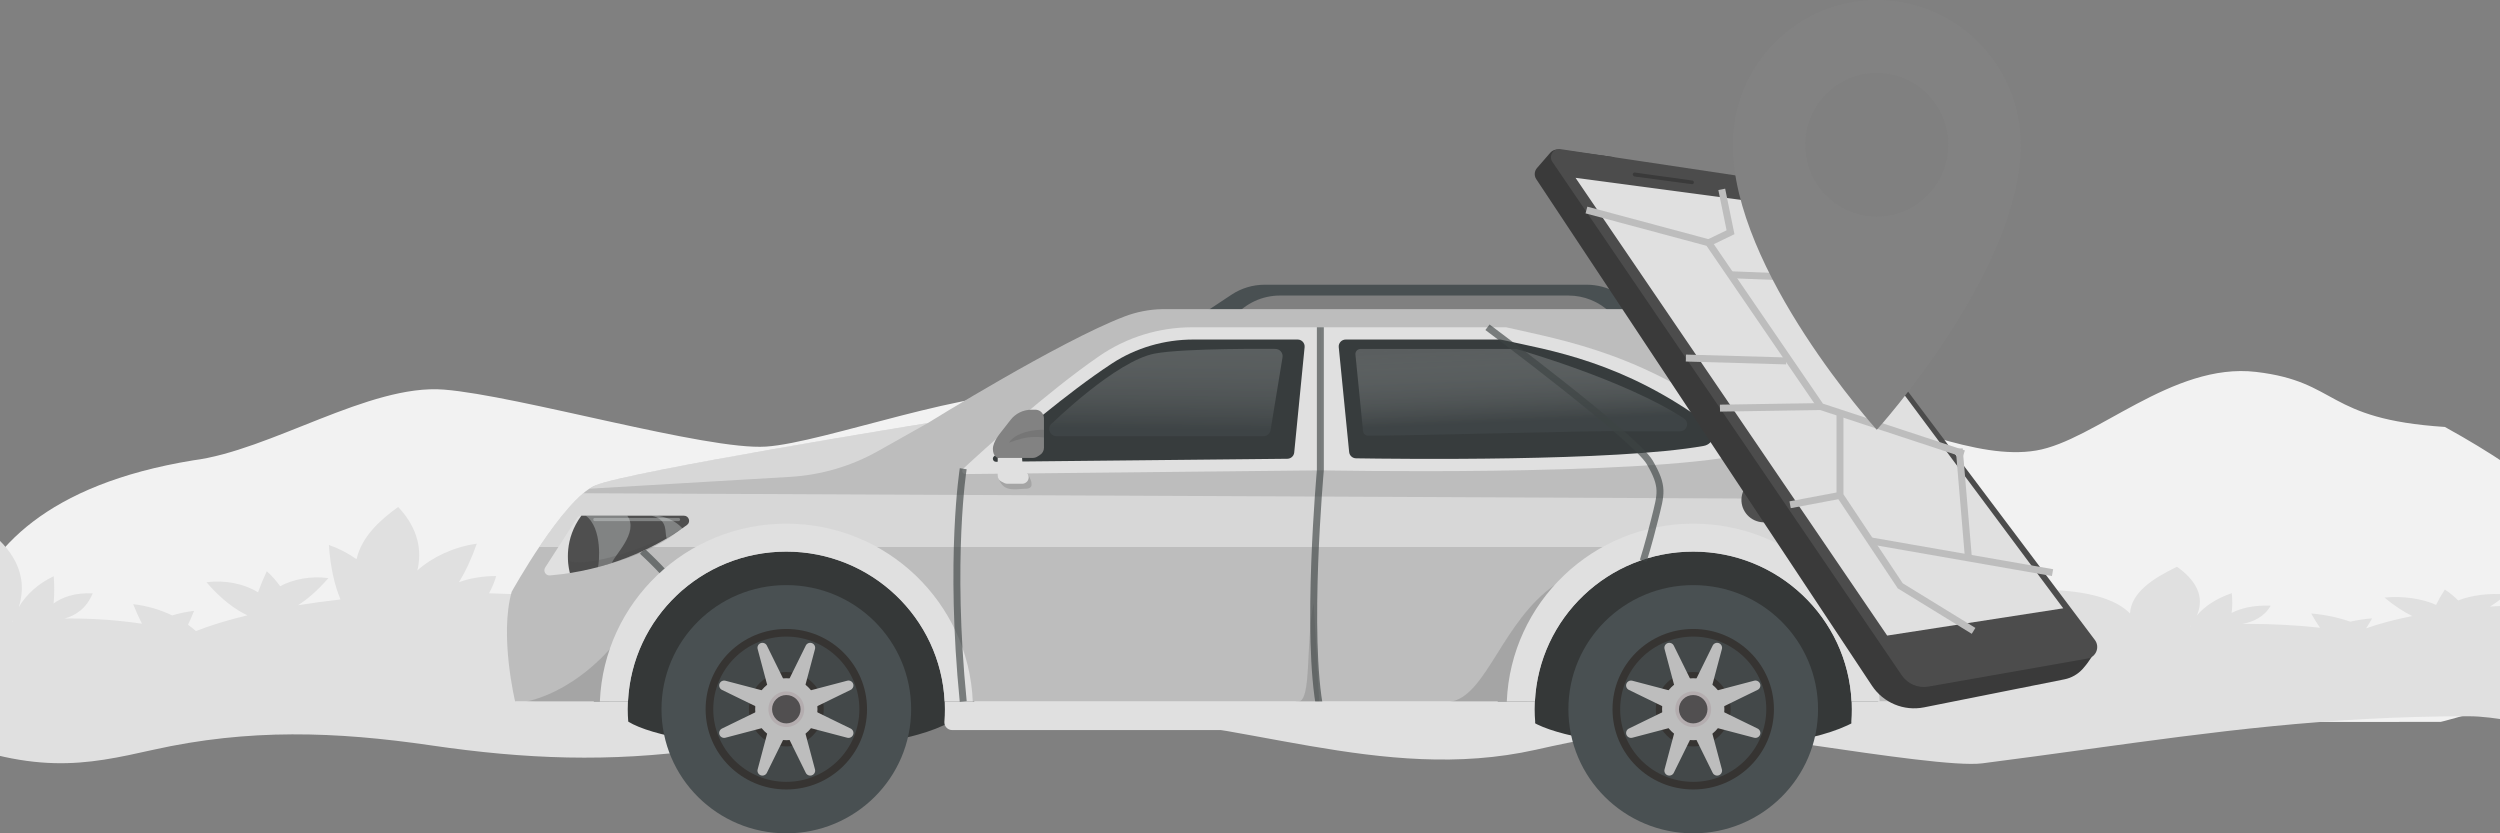 <svg width="360" height="120" viewBox="0 0 360 120" fill="none" xmlns="http://www.w3.org/2000/svg">
<rect x="0" y="0" width="360" height="120" fill="#808080" stroke="none"/>
<path d="M27.794 66.293C38.944 64.878 53.215 55.253 63.918 56.102C74.622 56.951 101.826 64.878 110.299 64.312C118.773 63.745 140.18 55.536 150.883 56.668C161.586 57.801 173.182 50.157 185.669 52.422C198.156 54.687 207.521 62.047 218.671 60.348C229.82 58.65 244.586 53.554 259.303 57.234C274.02 60.914 284.723 66.293 293.197 64.878C301.67 63.462 312.819 52.139 324.861 53.554C336.902 54.97 334.672 60.348 352.065 61.481C406.275 91.441 351.45 103.953 351.45 103.953L-5.074 104C-5.074 104 -14.651 73.245 27.794 66.293V66.293Z" fill="#F2F2F2"/>
<path fill-rule="evenodd" clip-rule="evenodd" d="M51.339 80.526C52.103 77.315 54.564 74.999 57.337 73L57.337 73C60.314 76.174 60.761 79.354 60.099 82.143C62.25 80.214 65.315 78.765 68.662 78.285C67.883 80.506 67.01 82.33 66.098 83.833C67.571 83.297 69.337 82.953 71.454 82.95C71.178 83.892 70.823 84.711 70.415 85.434C72.798 85.49 75.162 85.596 77.487 85.752C78.349 84.909 79.319 84.136 80.332 83.405C81.192 84.322 81.837 85.239 82.31 86.148C87.717 86.676 92.725 87.473 97.085 88.499C96.034 87.382 96.094 86.168 96.476 84.963C102.951 85.223 106.12 86.756 107.658 88.341C107.836 85.332 110.902 83.314 114.429 81.612C117.877 84.071 118.205 86.537 117.276 88.656C118.322 87.353 120.088 86.172 122.315 85.417C122.421 86.489 122.402 87.432 122.29 88.265C123.487 87.646 125.292 87.116 127.923 87.212C127.015 88.831 125.383 89.548 123.856 89.849C124.137 89.844 124.418 89.841 124.699 89.839C128.214 89.843 131.702 90.029 135.019 90.391C134.583 89.766 134.158 89.088 133.749 88.343C135.754 88.508 137.671 88.926 139.368 89.521C140.381 89.297 141.438 89.132 142.522 89.043C142.243 89.551 141.956 90.026 141.664 90.477C143.586 89.797 145.821 89.204 148.302 88.714C147.078 88.104 145.735 87.25 144.309 86.052C146.978 85.782 149.769 86.214 151.73 87.102C152.069 86.412 152.483 85.678 152.993 84.894C153.731 85.376 154.37 85.906 154.911 86.465C156.834 85.714 159.4 85.366 161.861 85.616C161.047 86.299 160.262 86.865 159.51 87.344C160.746 87.269 161.997 87.217 163.255 87.188C162.606 85.853 162.123 84.199 161.937 82.144C163.397 82.514 164.737 83.028 165.914 83.636C166.677 81.303 169.139 79.62 171.912 78.166C174.889 80.473 175.335 82.784 174.674 84.811C176.825 83.409 179.89 82.356 183.237 82.007C182.457 83.622 181.584 84.948 180.672 86.041C182.145 85.651 183.912 85.4 186.029 85.399C185.918 85.674 185.794 85.936 185.659 86.185C188.053 86.579 189.855 87.261 191.213 88.085C191.503 87.843 191.812 87.609 192.135 87.382C192.132 83.027 195.281 80.154 198.917 77.74C202.365 81.123 202.693 84.515 201.764 87.431C202.81 85.637 204.575 84.013 206.803 82.975C206.909 84.449 206.889 85.747 206.777 86.893C207.974 86.042 209.779 85.313 212.41 85.445C211.504 87.668 209.877 88.656 208.352 89.072C208.63 89.066 208.908 89.062 209.186 89.059C212.701 89.064 216.19 89.32 219.507 89.817C219.071 88.958 218.645 88.025 218.237 87.001C220.241 87.228 222.159 87.802 223.856 88.622C224.868 88.313 225.925 88.086 227.009 87.963C226.726 88.674 226.434 89.337 226.137 89.967C226.539 90.254 226.92 90.555 227.274 90.87C229.413 90.037 231.904 89.277 234.694 88.605C233.017 87.823 231.009 86.405 228.796 83.85C231.466 83.477 234.256 84.072 236.218 85.293C236.556 84.344 236.97 83.335 237.48 82.256C238.219 82.919 238.858 83.648 239.399 84.417C241.322 83.384 243.887 82.906 246.348 83.249C244.77 85.071 243.299 86.309 241.974 87.159C243.937 86.84 245.982 86.56 248.094 86.323C247.27 84.344 246.642 81.788 246.425 78.472C247.885 78.982 249.225 79.688 250.401 80.526C251.165 77.315 253.627 74.999 256.399 73L256.399 73C259.377 76.174 259.823 79.354 259.161 82.143C261.313 80.214 264.378 78.765 267.725 78.285C266.945 80.506 266.072 82.33 265.16 83.833C266.633 83.297 268.4 82.953 270.517 82.95C270.24 83.892 269.885 84.711 269.477 85.434C271.86 85.49 274.225 85.596 276.549 85.752C277.412 84.909 278.381 84.136 279.394 83.405C280.254 84.322 280.9 85.239 281.372 86.148C286.779 86.676 291.787 87.473 296.147 88.499C295.096 87.382 295.156 86.168 295.539 84.963C302.013 85.223 305.182 86.756 306.721 88.341C306.898 85.332 309.964 83.314 313.491 81.612C316.939 84.071 317.268 86.537 316.338 88.656C317.384 87.353 319.15 86.172 321.378 85.417C321.484 86.489 321.464 87.432 321.352 88.265C322.549 87.646 324.354 87.116 326.985 87.212C326.077 88.831 324.446 89.548 322.918 89.849C323.199 89.844 323.48 89.841 323.761 89.839C327.276 89.843 330.765 90.029 334.082 90.391C333.645 89.766 333.22 89.088 332.812 88.343C334.816 88.508 336.734 88.926 338.431 89.521C339.443 89.297 340.5 89.132 341.584 89.043C341.305 89.551 341.019 90.026 340.726 90.477C342.648 89.797 344.883 89.204 347.364 88.714C346.14 88.104 344.798 87.25 343.371 86.052C346.041 85.782 348.831 86.214 350.793 87.102C351.131 86.412 351.545 85.678 352.055 84.894C352.794 85.376 353.432 85.906 353.974 86.465C355.896 85.714 358.462 85.366 360.923 85.616C360.109 86.299 359.325 86.865 358.572 87.344C359.809 87.269 361.059 87.217 362.317 87.188C361.668 85.853 361.185 84.199 361 82.144C362.459 82.514 363.799 83.028 364.976 83.636C365.74 81.303 368.202 79.62 370.974 78.166C373.951 80.473 374.398 82.784 373.736 84.811C375.887 83.409 378.952 82.356 382.299 82.007C381.519 83.622 380.646 84.948 379.734 86.041C381.207 85.651 382.974 85.4 385.092 85.399C384.469 86.939 383.464 88.047 382.295 88.848C384.514 89.315 386.52 89.868 388.264 90.491C389.252 88.518 391.485 87.031 393.968 85.729C398.338 89.115 397.265 92.512 395.219 95.001C395.499 95.505 395.642 96.014 395.645 96.525C395.644 99.007 392.554 105.687 386.712 107.442C383.414 108.433 376.537 106.934 369.687 105.441C364.405 104.29 359.139 103.142 355.543 103.142C335.169 103.13 318.944 105.361 300.33 107.921C295.559 108.577 290.63 109.255 285.434 109.922C281.922 110.373 271.111 108.792 261.147 107.336C253.508 106.219 246.366 105.175 243.394 105.175C233.682 105.17 227 106.66 221.133 107.969C198.853 112.94 178.285 103.142 156.48 103.142C136.107 103.13 119.882 105.361 101.268 107.921C87.692 109.788 75.748 109.333 62.085 107.336C48.312 105.323 35.815 104.903 22.071 107.969C12.264 110.157 4.733 111.838 -10.876 105.175C-11.808 104.777 -12.897 104.395 -14.009 104.004C-20.04 101.885 -26.737 99.532 -12.646 93.238C-16.769 91.14 -16.967 88.487 -16.363 85.869C-11.638 86.13 -8.677 87.325 -6.82 88.799C-7.583 83.633 -4.161 80.406 -0.145 77.74C3.302 81.123 3.631 84.515 2.702 87.431C3.748 85.637 5.513 84.013 7.74 82.975C7.846 84.449 7.827 85.747 7.715 86.893C8.912 86.042 10.716 85.313 13.348 85.445C12.442 87.668 10.814 88.656 9.29 89.072C9.568 89.066 9.846 89.062 10.124 89.059C13.639 89.064 17.127 89.32 20.444 89.817C20.008 88.958 19.583 88.025 19.174 87.001C21.179 87.228 23.096 87.802 24.793 88.622C25.806 88.313 26.863 88.086 27.947 87.963C27.663 88.674 27.372 89.337 27.075 89.967C27.477 90.254 27.858 90.555 28.212 90.87C30.351 90.037 32.841 89.277 35.632 88.605C33.954 87.823 31.947 86.405 29.734 83.85C32.403 83.477 35.194 84.072 37.155 85.293C37.494 84.344 37.908 83.335 38.418 82.256C39.156 82.919 39.796 83.648 40.337 84.417C42.26 83.384 44.825 82.906 47.286 83.249C45.708 85.071 44.236 86.309 42.911 87.159C44.875 86.84 46.92 86.56 49.032 86.323C48.208 84.344 47.58 81.788 47.362 78.472C48.822 78.982 50.163 79.688 51.339 80.526ZM1.847 89.49C1.856 89.451 1.866 89.412 1.876 89.372L1.876 89.372C1.865 89.392 1.854 89.413 1.843 89.434C1.825 89.47 1.807 89.505 1.787 89.54L1.835 89.536C1.839 89.52 1.843 89.505 1.847 89.49ZM116.452 90.066C116.44 90.082 116.429 90.098 116.417 90.114C116.399 90.139 116.381 90.164 116.362 90.189L116.41 90.186C116.414 90.175 116.418 90.164 116.421 90.153C116.431 90.124 116.441 90.095 116.452 90.066ZM200.909 89.489C200.919 89.45 200.928 89.411 200.939 89.372L200.938 89.372C200.927 89.392 200.917 89.413 200.906 89.434C200.887 89.469 200.869 89.505 200.85 89.54L200.898 89.536C200.902 89.52 200.905 89.505 200.909 89.489ZM315.473 90.186C315.486 90.146 315.499 90.106 315.514 90.066C315.484 90.107 315.455 90.149 315.424 90.189L315.473 90.186Z" fill="#E0E0E0"/>
<g clip-path="url(#clip0_432_4427)">
<path d="M90.467 103.919C97.374 108.121 126.327 109.81 136.884 103.94C147.441 98.071 140.079 82.386 140.079 82.386L114.448 72.763L96.271 76.392L82.323 92.567L86.696 104.17L90.467 103.919Z" fill="#353838"/>
<path d="M220.625 103.919C227.532 108.121 256.485 109.81 267.042 103.94C277.599 98.071 270.237 82.386 270.237 82.386L244.607 72.763L226.432 76.392L212.484 92.567L216.857 104.17L220.625 103.919Z" fill="#353838"/>
<path d="M170.113 47.226L177.344 42.432C178.753 41.499 180.411 41 182.104 41H228.502C229.995 41 231.463 41.387 232.759 42.125L241.739 47.229H234.174L231.846 44.976C230.244 43.427 228.096 42.559 225.862 42.559H184.307C181.761 42.559 179.345 43.684 177.715 45.63L176.375 47.229H170.113V47.226Z" fill="#495052"/>
<path d="M280.27 101.012H266.624C266.042 88.993 256.055 79.429 243.824 79.429C231.594 79.429 221.61 88.993 221.024 101.012H136.027C135.441 88.996 125.457 79.429 113.227 79.429C100.996 79.429 91.013 88.993 90.427 101.012H74.178C74.178 101.012 71.894 91.522 73.686 85.209C73.686 85.209 81.085 71.883 85.729 69.896C90.374 67.91 133.608 60.915 133.608 60.915C133.608 60.915 152.605 49.135 161.912 45.581C163.652 44.914 165.494 44.555 167.358 44.517H260.113C261.466 44.517 262.17 46.138 261.226 47.099C261.21 47.114 261.195 47.13 261.179 47.145C260.484 47.827 260.562 48.962 261.369 49.513C266.185 52.795 277.097 60.636 279.304 65.663V79.934L282 83.601C282 83.597 282.044 97.438 280.27 101.012Z" fill="#BDBDBD"/>
<path opacity="0.64" d="M92.493 79.373C92.493 79.373 96.944 83.427 97.807 85.395" stroke="#3D4344" stroke-miterlimit="10"/>
<path opacity="0.19" d="M91.686 88.209C84.782 99.651 75.777 101.012 75.777 101.012L87.568 101.628L91.686 88.209Z" fill="#3F3F3F"/>
<path opacity="0.19" d="M189.17 86.808C187.985 92.647 188.899 101.012 186.941 101.012C184.984 101.012 190.127 103.94 190.127 103.94L189.17 86.808Z" fill="#3F3F3F"/>
<path opacity="0.19" d="M223.851 84.251C216.386 89.486 214.127 99.905 209.08 101.008C204.034 102.112 219.765 101.625 219.765 101.625L222.302 90.567L223.851 84.251Z" fill="#3F3F3F"/>
<path d="M138.704 67.495C141.491 64.907 150.717 56.486 158.309 51.264C162.243 48.559 166.918 47.127 171.699 47.127H190.127V67.73L139.016 68.266C138.607 68.269 138.408 67.773 138.704 67.495Z" fill="#E0E0E0"/>
<path d="M143.426 66.496C143.012 66.5 142.815 65.991 143.124 65.719C145.736 63.416 153.615 56.601 160.126 52.34C163.567 50.087 167.66 48.893 171.846 48.893H186.86C187.455 48.893 187.923 49.405 187.864 49.994L186.368 65.158C186.318 65.666 185.891 66.056 185.373 66.063L143.426 66.496Z" fill="#373C3D"/>
<path opacity="0.4" d="M151.586 60.878C151.586 60.878 160.697 51.977 166.282 50.914C170.546 50.102 183.643 50.242 183.643 50.242C184.298 50.242 184.797 50.831 184.681 51.472L182.961 61.947C182.873 62.449 182.434 62.815 181.923 62.815H152.147C151.156 62.815 150.713 61.578 151.48 60.955C151.514 60.928 151.552 60.903 151.586 60.878Z" fill="url(#paint0_linear_432_4427)"/>
<path d="M251.8 62.421C237.466 50.998 225.26 49.052 216.857 47.124H190.13V67.727C190.13 67.727 235.808 68.641 251.084 65.437C252.505 65.136 252.935 63.326 251.8 62.421Z" fill="#E0E0E0"/>
<path d="M246.065 61.151C233.769 52.058 223.3 50.465 216.059 48.893H193.783C193.187 48.893 192.72 49.405 192.779 49.994L194.278 65.093C194.328 65.601 194.752 65.988 195.263 65.998C200.998 66.091 232.65 66.484 245.342 64.209C246.823 63.94 247.272 62.043 246.065 61.151Z" fill="#373C3D"/>
<path opacity="0.4" d="M241.932 62.099H233.115C232.928 61.935 201.036 62.802 196.999 62.737C196.625 62.731 196.314 62.446 196.279 62.077L195.182 51.05C195.142 50.62 195.478 50.248 195.915 50.248H218.322C218.322 50.248 218.322 50.248 218.325 50.248C218.565 50.316 233.984 54.692 242.49 60.258C243.326 60.806 242.933 62.099 241.932 62.099Z" fill="url(#paint1_linear_432_4427)"/>
<path opacity="0.4" d="M279.304 71.917V78.766H77.654C79.577 75.893 81.914 72.769 83.996 71.028L279.304 71.917Z" fill="white"/>
<path d="M83.716 74.257H98.484C99.201 74.257 99.506 75.165 98.933 75.593C95.971 77.796 89.108 82.026 79.196 82.863C78.582 82.916 78.174 82.24 78.507 81.723L83.086 74.598C83.223 74.384 83.463 74.257 83.716 74.257Z" fill="#E0E0E0"/>
<path d="M89.348 105.13H78.788C78.489 105.13 78.205 105.013 77.993 104.802L74.178 101.012H90.424C90.405 101.38 90.395 101.752 90.395 102.127C90.395 102.732 90.42 103.327 90.467 103.919C90.52 104.569 90.006 105.13 89.348 105.13Z" fill="#E0E0E0"/>
<path d="M267.799 105.065C267.107 105.118 266.537 104.545 266.59 103.854C266.634 103.283 266.656 102.707 266.656 102.127C266.656 101.752 266.646 101.38 266.627 101.012H280.267C280.27 101.012 274.962 104.532 267.799 105.065Z" fill="#E0E0E0"/>
<path d="M140.079 101.012H136.03C135.444 88.996 125.46 79.429 113.23 79.429C100.999 79.429 91.016 88.993 90.43 101.012H86.381C86.967 86.771 98.764 75.407 113.23 75.407C127.695 75.407 139.493 86.771 140.079 101.012Z" fill="#E0E0E0"/>
<path d="M270.673 101.012H266.624C266.042 88.993 256.055 79.429 243.827 79.429C231.597 79.429 221.613 88.993 221.027 101.012H216.979C217.564 86.771 229.362 75.407 243.827 75.407C258.293 75.407 270.087 86.771 270.673 101.012Z" fill="#E0E0E0"/>
<path d="M113.23 120C123.157 120 131.205 111.998 131.205 102.127C131.205 92.257 123.157 84.255 113.23 84.255C103.302 84.255 95.255 92.257 95.255 102.127C95.255 111.998 103.302 120 113.23 120Z" fill="#495052"/>
<path d="M113.23 113.684C119.649 113.684 124.853 108.51 124.853 102.127C124.853 95.745 119.649 90.571 113.23 90.571C106.811 90.571 101.607 95.745 101.607 102.127C101.607 108.51 106.811 113.684 113.23 113.684Z" fill="#363432"/>
<path d="M113.23 112.587C119.039 112.587 123.749 107.904 123.749 102.127C123.749 96.351 119.039 91.668 113.23 91.668C107.42 91.668 102.71 96.351 102.71 102.127C102.71 107.904 107.42 112.587 113.23 112.587Z" fill="#434849"/>
<path d="M117.041 105.916C119.145 103.823 119.145 100.431 117.041 98.338C114.936 96.246 111.524 96.246 109.419 98.338C107.315 100.431 107.315 103.823 109.419 105.916C111.524 108.009 114.936 108.009 117.041 105.916Z" fill="#363432"/>
<path d="M113.23 106.587C115.707 106.587 117.715 104.59 117.715 102.127C117.715 99.664 115.707 97.668 113.23 97.668C110.753 97.668 108.745 99.664 108.745 102.127C108.745 104.59 110.753 106.587 113.23 106.587Z" fill="#BDBDBD"/>
<path d="M257.176 72.728C257.588 70.993 256.507 69.253 254.761 68.843C253.016 68.433 251.267 69.508 250.854 71.244C250.442 72.98 251.523 74.719 253.269 75.129C255.014 75.539 256.764 74.464 257.176 72.728Z" fill="#4F4F4F"/>
<path d="M279.304 65.66H272.387C270.165 65.66 269.442 68.629 271.421 69.639L279.304 73.662V65.66Z" fill="#4F4F4F"/>
<path d="M279.304 65.66V66.58H272.387C271.253 66.58 270.508 67.355 270.315 68.245C270.05 67.045 270.866 65.657 272.387 65.657H279.304V65.66Z" fill="#4F4F4F"/>
<path opacity="0.64" d="M214.198 47.124C214.198 47.124 235.499 63.023 237.559 66.571C239.62 70.123 239.196 71.077 238.282 74.765C237.369 78.453 236.624 80.749 236.624 80.749" stroke="#3D4344" stroke-miterlimit="10"/>
<path opacity="0.64" d="M190.13 47.124V67.727C190.13 67.727 187.973 91.705 190.13 102.357" stroke="#3D4344" stroke-miterlimit="10"/>
<path d="M137.111 105.13C136.454 105.13 135.939 104.569 135.992 103.919C136.039 103.327 136.064 102.732 136.064 102.127C136.064 101.752 136.055 101.38 136.036 101.012H221.021C221.002 101.38 220.993 101.752 220.993 102.127C220.993 102.732 221.018 103.327 221.065 103.919C221.118 104.573 220.604 105.13 219.946 105.13H137.111Z" fill="#E0E0E0"/>
<path opacity="0.64" d="M138.704 101.012C136.65 80.374 138.704 67.495 138.704 67.495" stroke="#3D4344" stroke-miterlimit="10"/>
<path opacity="0.19" d="M143.666 68.496C144.321 71.024 146.1 70.405 147.805 70.374C149.401 70.346 147.942 68.164 147.942 68.164L143.666 68.496Z" fill="#3F3F3F"/>
<path d="M144.174 69.326L144.617 69.555C144.751 69.624 144.9 69.661 145.053 69.661H147.188C147.422 69.661 147.646 69.574 147.821 69.419C148.182 69.094 148.232 68.551 147.942 68.164C147.581 67.677 147.182 66.918 147.182 65.939C147.182 64.144 143.669 65.939 143.669 65.939V68.496C143.666 68.843 143.862 69.165 144.174 69.326Z" fill="#E0E0E0"/>
<path d="M144.084 62.306C144.084 62.306 142.974 63.593 142.974 64.653C142.974 65.709 143.669 65.939 143.669 65.939H148.722C148.956 65.939 149.183 65.871 149.383 65.747L149.769 65.502C150.118 65.279 150.33 64.894 150.33 64.479V60.236C150.33 60.057 150.29 59.877 150.212 59.716L150.199 59.691C149.997 59.269 149.566 59 149.096 59H148.522C147.344 59 146.235 59.542 145.515 60.472L144.084 62.306Z" fill="#828282"/>
<path opacity="0.19" d="M145.284 63.741C146.291 62.26 148.797 61.845 150.324 61.891V62.995C150.324 62.995 149.342 62.815 147.989 62.995C146.889 63.14 145.284 63.741 145.284 63.741Z" fill="#3F3F3F"/>
<path d="M113.239 100.491L111.871 100.934C111.481 101.061 111.067 100.835 110.961 100.441L109.1 93.456C109.003 93.093 109.209 92.718 109.567 92.601C109.904 92.492 110.272 92.647 110.428 92.963L113.654 99.505C113.85 99.893 113.651 100.358 113.239 100.491Z" fill="#BDBDBD"/>
<path d="M113.22 100.491L114.589 100.934C114.978 101.061 115.393 100.835 115.499 100.441L117.36 93.456C117.456 93.093 117.251 92.718 116.892 92.601C116.555 92.492 116.188 92.647 116.032 92.963L112.806 99.505C112.61 99.893 112.809 100.358 113.22 100.491Z" fill="#BDBDBD"/>
<path d="M113.239 103.761L111.871 103.317C111.481 103.19 111.067 103.417 110.961 103.81L109.1 110.796C109.003 111.158 109.209 111.533 109.567 111.651C109.904 111.759 110.272 111.605 110.428 111.288L113.654 104.746C113.85 104.359 113.651 103.894 113.239 103.761Z" fill="#BDBDBD"/>
<path d="M113.22 103.761L114.589 103.317C114.978 103.19 115.393 103.417 115.499 103.81L117.36 110.796C117.456 111.158 117.251 111.533 116.892 111.651C116.555 111.759 116.188 111.605 116.032 111.288L112.806 104.746C112.61 104.359 112.809 103.894 113.22 103.761Z" fill="#BDBDBD"/>
<path d="M111.534 102.137L111.98 100.776C112.108 100.389 111.88 99.977 111.484 99.871L104.459 98.024C104.094 97.928 103.717 98.133 103.598 98.489C103.489 98.824 103.645 99.189 103.963 99.344L110.543 102.552C110.933 102.741 111.4 102.546 111.534 102.137Z" fill="#BDBDBD"/>
<path d="M111.534 102.118L111.98 103.479C112.108 103.866 111.88 104.278 111.484 104.383L104.459 106.234C104.094 106.33 103.717 106.125 103.598 105.769C103.489 105.434 103.645 105.068 103.963 104.913L110.543 101.706C110.933 101.511 111.4 101.706 111.534 102.118Z" fill="#BDBDBD"/>
<path d="M114.925 102.137L114.48 100.776C114.352 100.389 114.579 99.977 114.975 99.871L122.001 98.021C122.365 97.925 122.742 98.129 122.861 98.486C122.97 98.821 122.814 99.186 122.496 99.341L115.917 102.549C115.53 102.741 115.059 102.546 114.925 102.137Z" fill="#BDBDBD"/>
<path d="M114.925 102.118L114.48 103.479C114.352 103.866 114.579 104.278 114.975 104.383L122.001 106.234C122.365 106.33 122.742 106.125 122.861 105.769C122.97 105.434 122.814 105.068 122.496 104.913L115.917 101.706C115.53 101.511 115.059 101.706 114.925 102.118Z" fill="#BDBDBD"/>
<path d="M113.23 104.693C114.655 104.693 115.81 103.545 115.81 102.127C115.81 100.71 114.655 99.561 113.23 99.561C111.804 99.561 110.649 100.71 110.649 102.127C110.649 103.545 111.804 104.693 113.23 104.693Z" fill="#B4ADAF"/>
<path d="M113.23 104.17C114.364 104.17 115.284 103.255 115.284 102.127C115.284 100.999 114.364 100.085 113.23 100.085C112.095 100.085 111.176 100.999 111.176 102.127C111.176 103.255 112.095 104.17 113.23 104.17Z" fill="#514F50"/>
<path d="M243.824 120C253.752 120 261.799 111.998 261.799 102.127C261.799 92.257 253.752 84.255 243.824 84.255C233.897 84.255 225.849 92.257 225.849 102.127C225.849 111.998 233.897 120 243.824 120Z" fill="#495052"/>
<path d="M243.824 113.684C250.243 113.684 255.447 108.51 255.447 102.127C255.447 95.745 250.243 90.571 243.824 90.571C237.405 90.571 232.201 95.745 232.201 102.127C232.201 108.51 237.405 113.684 243.824 113.684Z" fill="#363432"/>
<path d="M243.824 112.587C249.634 112.587 254.344 107.904 254.344 102.127C254.344 96.351 249.634 91.668 243.824 91.668C238.015 91.668 233.305 96.351 233.305 102.127C233.305 107.904 238.015 112.587 243.824 112.587Z" fill="#434849"/>
<path d="M247.635 105.917C249.739 103.825 249.739 100.432 247.635 98.34C245.53 96.247 242.118 96.247 240.013 98.34C237.909 100.432 237.909 103.825 240.013 105.917C242.118 108.01 245.53 108.01 247.635 105.917Z" fill="#363432"/>
<path d="M243.824 106.587C246.301 106.587 248.31 104.59 248.31 102.127C248.31 99.664 246.301 97.668 243.824 97.668C241.347 97.668 239.339 99.664 239.339 102.127C239.339 104.59 241.347 106.587 243.824 106.587Z" fill="#BDBDBD"/>
<path d="M243.834 100.491L242.465 100.934C242.076 101.061 241.661 100.835 241.555 100.441L239.694 93.456C239.598 93.093 239.803 92.718 240.162 92.601C240.499 92.492 240.866 92.647 241.022 92.963L244.248 99.505C244.445 99.893 244.248 100.358 243.834 100.491Z" fill="#BDBDBD"/>
<path d="M243.815 100.491L245.183 100.934C245.573 101.061 245.987 100.835 246.093 100.441L247.954 93.456C248.051 93.093 247.845 92.718 247.487 92.601C247.15 92.492 246.782 92.647 246.626 92.963L243.4 99.505C243.207 99.893 243.403 100.358 243.815 100.491Z" fill="#BDBDBD"/>
<path d="M243.834 103.761L242.465 103.317C242.076 103.19 241.661 103.417 241.555 103.81L239.694 110.796C239.598 111.158 239.803 111.533 240.162 111.651C240.499 111.759 240.866 111.605 241.022 111.288L244.248 104.746C244.445 104.359 244.248 103.894 243.834 103.761Z" fill="#BDBDBD"/>
<path d="M243.815 103.761L245.183 103.317C245.573 103.19 245.987 103.417 246.093 103.81L247.954 110.796C248.051 111.158 247.845 111.533 247.487 111.651C247.15 111.759 246.782 111.605 246.626 111.288L243.4 104.746C243.207 104.359 243.403 103.894 243.815 103.761Z" fill="#BDBDBD"/>
<path d="M242.129 102.137L242.574 100.776C242.702 100.389 242.475 99.977 242.079 99.871L235.053 98.024C234.689 97.928 234.312 98.133 234.193 98.489C234.084 98.824 234.24 99.189 234.558 99.344L241.138 102.552C241.527 102.741 241.995 102.546 242.129 102.137Z" fill="#BDBDBD"/>
<path d="M242.129 102.118L242.574 103.479C242.702 103.866 242.475 104.278 242.079 104.383L235.053 106.234C234.689 106.33 234.312 106.125 234.193 105.769C234.084 105.434 234.24 105.068 234.558 104.913L241.138 101.706C241.527 101.511 241.995 101.706 242.129 102.118Z" fill="#BDBDBD"/>
<path d="M245.523 102.137L245.077 100.776C244.949 100.389 245.177 99.977 245.573 99.871L252.598 98.021C252.963 97.925 253.34 98.129 253.459 98.486C253.568 98.821 253.412 99.186 253.094 99.341L246.514 102.549C246.125 102.741 245.657 102.546 245.523 102.137Z" fill="#BDBDBD"/>
<path d="M245.523 102.118L245.077 103.479C244.949 103.866 245.177 104.278 245.573 104.383L252.598 106.234C252.963 106.33 253.34 106.125 253.459 105.769C253.568 105.434 253.412 105.068 253.094 104.913L246.514 101.706C246.125 101.511 245.657 101.706 245.523 102.118Z" fill="#BDBDBD"/>
<path d="M243.824 104.693C245.25 104.693 246.405 103.545 246.405 102.127C246.405 100.71 245.25 99.561 243.824 99.561C242.399 99.561 241.244 100.71 241.244 102.127C241.244 103.545 242.399 104.693 243.824 104.693Z" fill="#B4ADAF"/>
<path d="M243.824 104.17C244.959 104.17 245.878 103.255 245.878 102.127C245.878 100.999 244.959 100.085 243.824 100.085C242.69 100.085 241.77 100.999 241.77 102.127C241.77 103.255 242.69 104.17 243.824 104.17Z" fill="#514F50"/>
<path opacity="0.4" d="M133.608 60.915L126.439 64.95C122.565 67.132 118.239 68.403 113.794 68.666L84.866 70.374L85.842 69.85L86.699 69.565C94.563 67.228 133.608 60.915 133.608 60.915Z" fill="white"/>
<path d="M98.933 75.593C96.264 77.576 90.436 81.205 82.067 82.519C81.687 80.998 81.26 77.607 83.716 74.257H98.484C99.204 74.257 99.509 75.165 98.933 75.593Z" fill="#4F4F4F"/>
<path opacity="0.32" d="M88.129 81.075C87.475 81.286 86.799 81.484 86.1 81.67C86.278 81.183 86.805 76.039 84.349 74.257H90.321C92.113 76.683 88.273 80.139 88.129 81.075Z" fill="#ECF1F2"/>
<path opacity="0.19" d="M97.804 76.392C89.794 80.495 82.347 81.8 81.78 80.498C81.78 80.498 81.787 81.623 82.067 82.519C82.067 82.519 91.979 81.013 97.436 76.668L97.804 76.392Z" fill="#3F3F3F"/>
<path opacity="0.32" d="M85.661 74.582H97.711C97.773 74.582 97.829 74.607 97.873 74.65C98.019 74.796 97.916 75.041 97.711 75.041H85.661C85.399 75.041 85.34 74.675 85.589 74.595C85.611 74.588 85.636 74.582 85.661 74.582Z" fill="#ECF1F2"/>
<path opacity="0.32" d="M98.256 76.082C98.085 76.203 96.205 77.399 96.015 77.526C95.644 76.851 96.37 74.774 93.774 74.257H94.703C96.723 74.591 97.814 75.574 98.256 76.082Z" fill="#ECF1F2"/>
<path d="M274.127 59.393L253.505 51.364C252.097 50.815 252.492 48.736 254.004 48.736H260.78C260.88 49.039 261.076 49.312 261.366 49.51C264.427 51.596 269.944 55.52 274.127 59.393Z" fill="#495052"/>
</g>
<g clip-path="url(#clip1_432_4427)">
<path d="M301.661 93.817C301.661 93.817 300.997 95.119 299.894 96.337C299.202 97.1 298.287 97.623 297.279 97.824L277.057 101.86C274.157 102.438 271.195 101.202 269.555 98.727L221.221 25.799C220.893 25.304 220.935 24.648 221.326 24.198L223.245 21.985C223.536 21.65 223.972 21.485 224.41 21.545L232.392 22.626L301.661 93.817Z" fill="#3A3A3A"/>
<path d="M301.659 92.153L252.21 26.407C251.772 25.824 251.125 25.439 250.406 25.331L224.693 21.473C223.675 21.32 222.966 22.458 223.546 23.314L273.853 97.241C274.707 98.494 276.208 99.13 277.696 98.867L300.614 94.828C301.846 94.611 302.416 93.159 301.659 92.153Z" fill="#4C4C4C"/>
<path d="M297.107 87.597L253.614 29.17L226.874 25.606L271.753 91.523L297.107 87.597Z" fill="#E0E0E0"/>
<path d="M243.873 26.104C244.009 26.292 243.855 26.552 243.626 26.52L235.386 25.421C235.318 25.411 235.256 25.376 235.214 25.324L235.174 25.273C235.027 25.088 235.181 24.818 235.415 24.848L243.693 25.994C243.768 26.007 243.83 26.047 243.873 26.104Z" fill="#3A3A3A"/>
<path d="M228.447 30.241L246.048 34.963L262.186 58.545L282.788 65.336" stroke="#BDBDBD" stroke-miterlimit="10"/>
<path d="M257.218 51.974L242.768 51.558" stroke="#BDBDBD" stroke-miterlimit="10"/>
<path d="M264.958 59.693V71.332L273.637 84.359L284.195 90.845" stroke="#BDBDBD" stroke-miterlimit="10"/>
<path d="M269.314 77.873L295.566 82.459" stroke="#BDBDBD" stroke-miterlimit="10"/>
<path d="M282.126 64.598L283.453 80.342" stroke="#BDBDBD" stroke-miterlimit="10"/>
<path d="M256.464 39.85L249.194 39.562" stroke="#BDBDBD" stroke-miterlimit="10"/>
<path d="M257.775 72.685L264.958 71.331" stroke="#BDBDBD" stroke-miterlimit="10"/>
<path d="M262.186 58.545L247.676 58.772" stroke="#BDBDBD" stroke-miterlimit="10"/>
<path d="M246.048 34.963L249.194 33.444L247.932 27.268" stroke="#BDBDBD" stroke-miterlimit="10"/>
<path d="M270.257 0C258.806 0 249.522 9.334 249.522 20.847C249.522 39.006 270.257 61.89 270.257 61.89C270.257 61.89 290.992 39.004 290.992 20.847C290.992 9.334 281.708 0 270.257 0ZM270.257 31.197C264.572 31.197 259.963 26.562 259.963 20.847C259.963 15.132 264.572 10.497 270.257 10.497C275.942 10.497 280.551 15.129 280.551 20.847C280.551 26.562 275.942 31.197 270.257 31.197Z" fill="#828282"/>
</g>
<defs>
<linearGradient id="paint0_linear_432_4427" x1="168.08" y1="43.921" x2="167.822" y2="61.824" gradientUnits="userSpaceOnUse">
<stop stop-color="white" stop-opacity="0.4"/>
<stop offset="0.131" stop-color="#EFEFEF" stop-opacity="0.478"/>
<stop offset="0.388" stop-color="#C3C6C6" stop-opacity="0.633"/>
<stop offset="0.744" stop-color="#7F8485" stop-opacity="0.846"/>
<stop offset="1" stop-color="#495052"/>
</linearGradient>
<linearGradient id="paint1_linear_432_4427" x1="218.735" y1="48.246" x2="219.251" y2="60.701" gradientUnits="userSpaceOnUse">
<stop stop-color="white" stop-opacity="0.4"/>
<stop offset="0.131" stop-color="#EFEFEF" stop-opacity="0.478"/>
<stop offset="0.388" stop-color="#C3C6C6" stop-opacity="0.633"/>
<stop offset="0.744" stop-color="#7F8485" stop-opacity="0.846"/>
<stop offset="1" stop-color="#495052"/>
</linearGradient>
<clipPath id="clip0_432_4427">
<rect width="209" height="79" fill="white" transform="translate(73 41)"/>
</clipPath>
<clipPath id="clip1_432_4427">
<rect width="81" height="102" fill="white" transform="translate(221)"/>
</clipPath>
</defs>
</svg>
